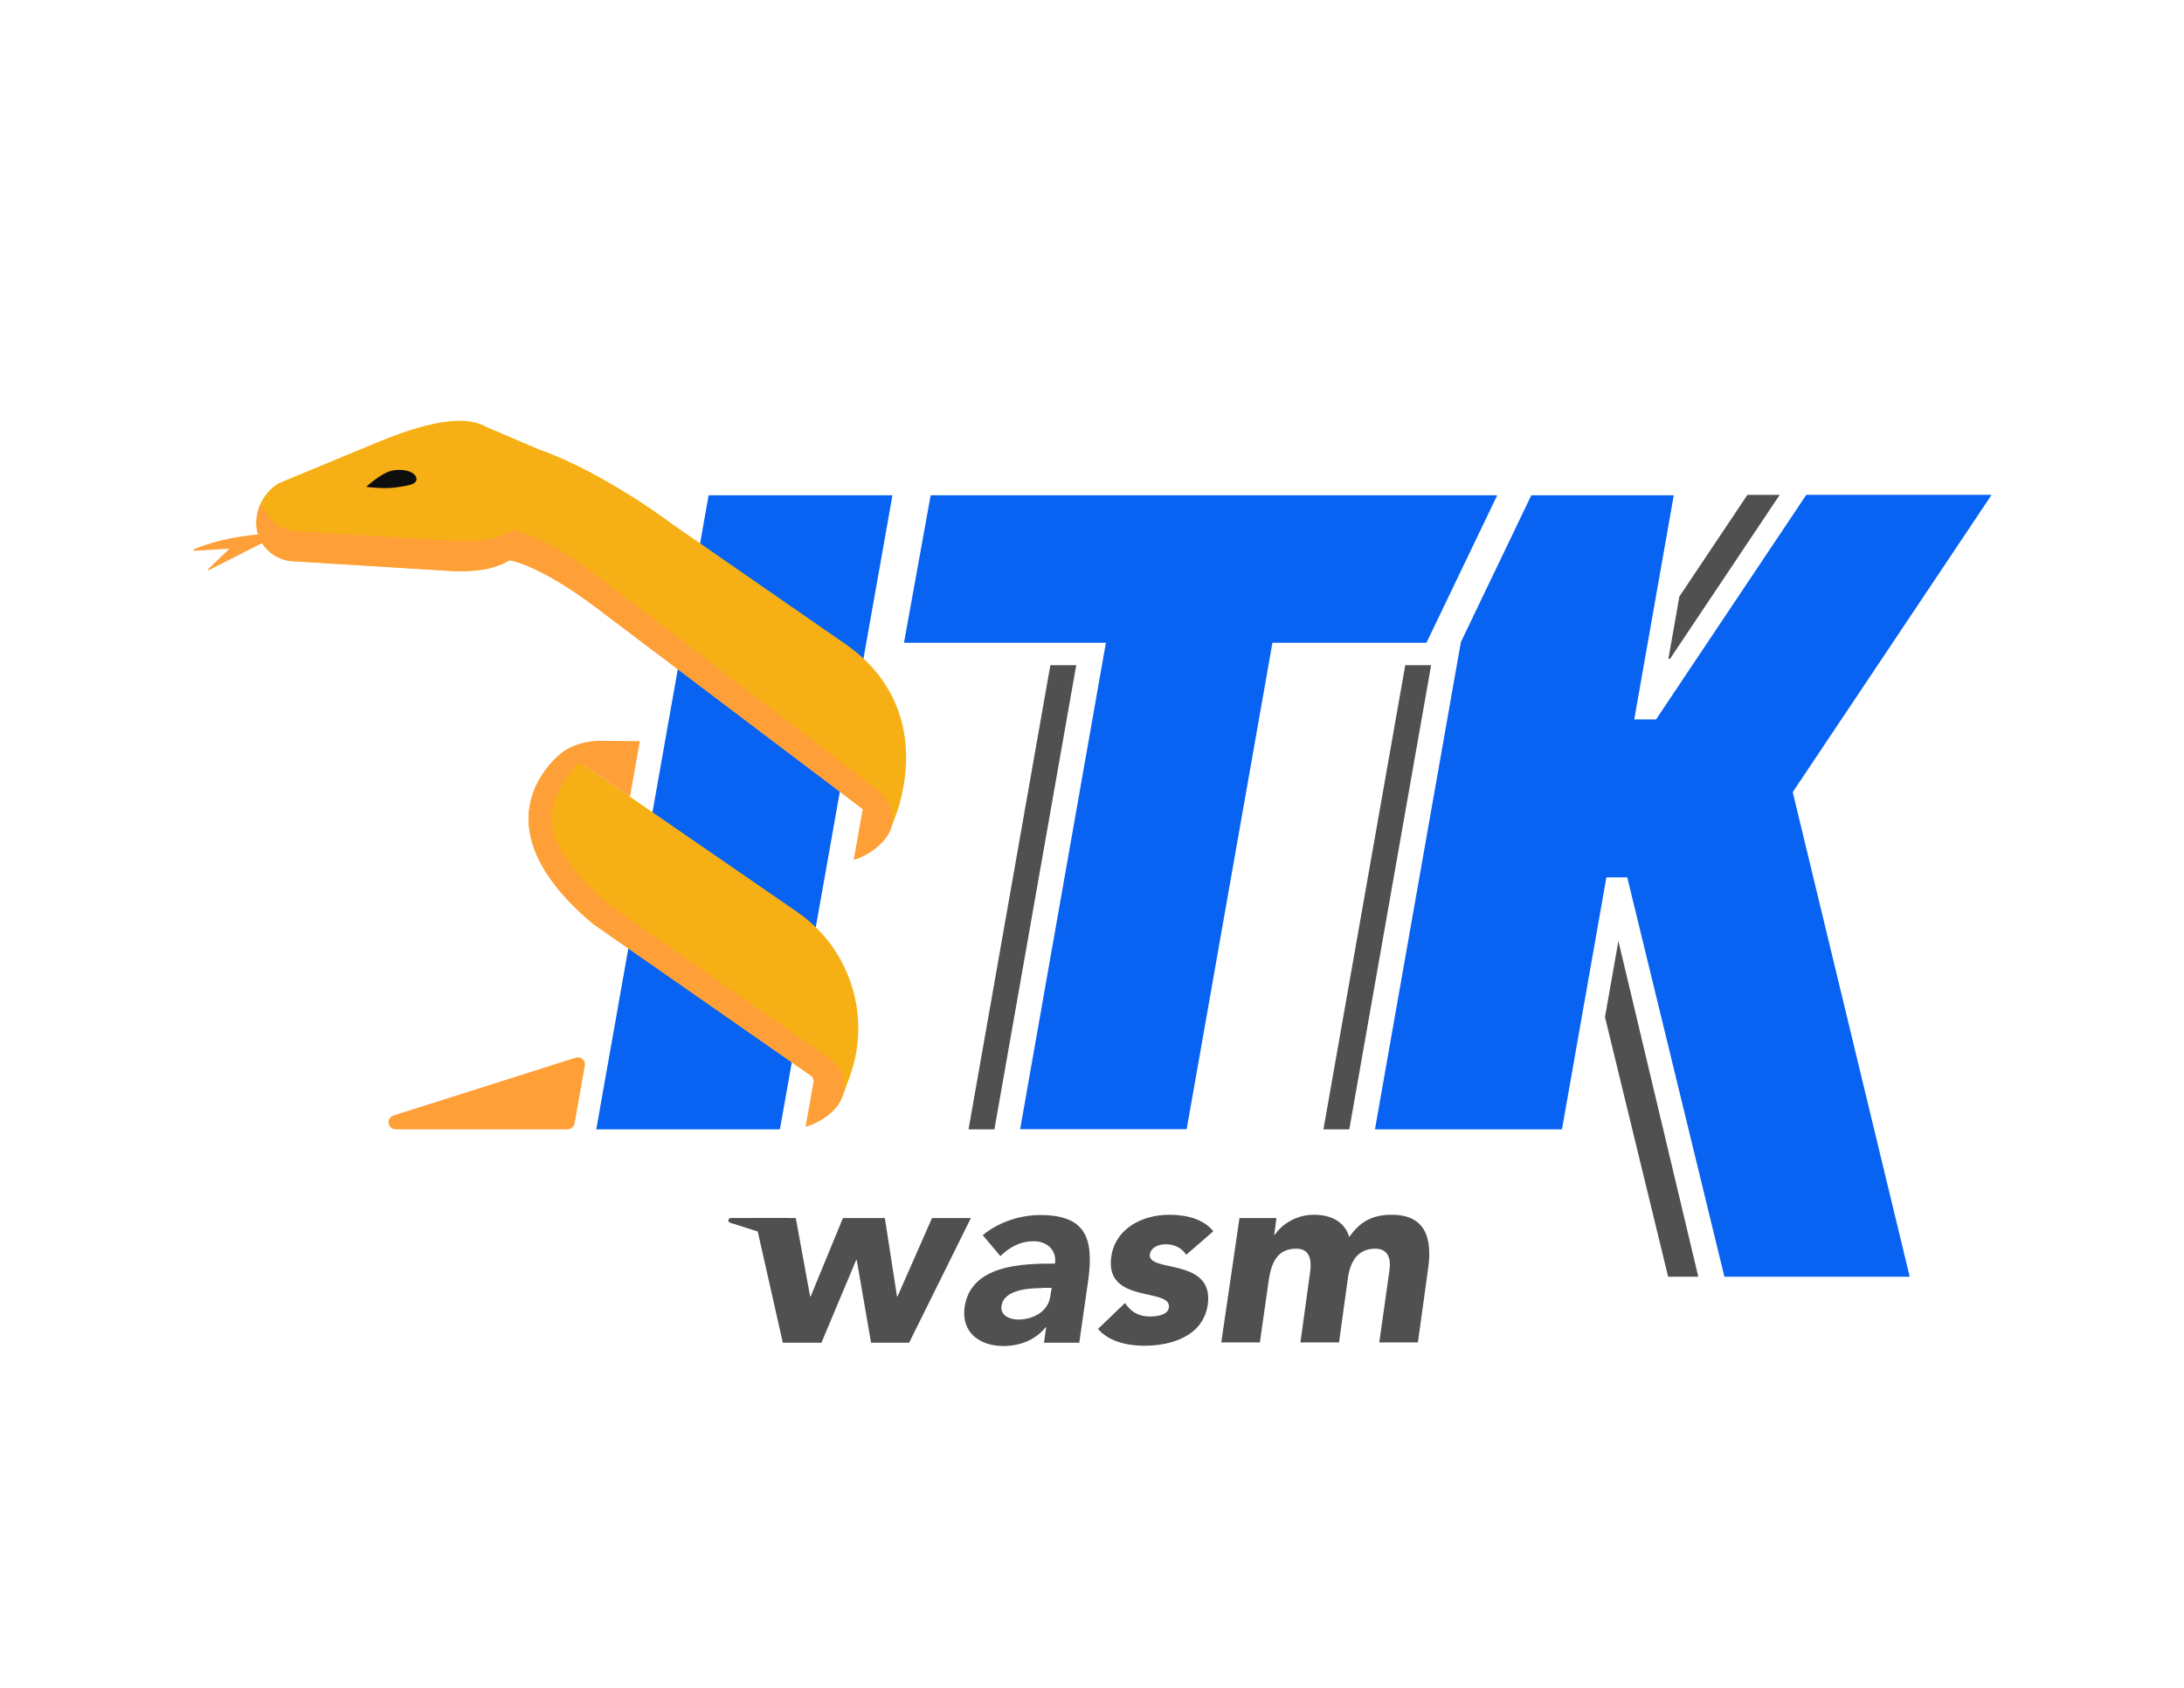 <?xml version="1.0" encoding="UTF-8"?>
<svg id="Layer_1" data-name="Layer 1" xmlns="http://www.w3.org/2000/svg" viewBox="0 0 792 612">
  <defs>
    <style>
      .cls-1 {
        fill: #505050;
      }

      .cls-1, .cls-2, .cls-3, .cls-4, .cls-5 {
        stroke-width: 0px;
      }

      .cls-2 {
        fill: #ff9f38;
      }

      .cls-3 {
        fill: #f6b015;
      }

      .cls-4 {
        fill: #0863f2;
      }

      .cls-5 {
        fill: #0e0e0e;
      }
    </style>
  </defs>
  <rect width="100%" height="100%" fill="none"/>
  <g>
    <path class="cls-1" d="M273.68,441.66h14.9l5.2,28.4h.2l11.7-28.4h15.2l4.4,28.4h.2l12.5-28.4h14.1l-22.4,45.2h-13.8l-5.2-30h-.2l-12.6,30h-14l-10.2-45.2Z"/>
    <path class="cls-1" d="M379.38,481.26h-.2c-3.8,4.8-9.7,6.8-15.3,6.8-8.5,0-15.3-4.8-14.1-14,2.2-15.6,21.2-15.9,32.8-15.9.7-4.9-2.9-8.1-7.7-8.1s-8.6,2-12.1,5.4l-6.4-7.6c5.8-4.8,13.6-7.3,20.9-7.3,16.3,0,19.4,8.3,17.4,23.3l-3.3,23h-12.8l.8-5.6ZM377.88,467.06c-4.3,0-13.9.4-14.7,6.5-.5,3.3,2.9,4.9,6,4.9,5.5,0,11-2.9,11.7-8.5l.5-3h-3.5v.1Z"/>
    <path class="cls-1" d="M430.18,454.96c-1.7-2.5-4.2-3.8-7.5-3.8-2.3,0-5.3,1-5.7,3.7-.9,6.7,23.4,1,21,18.2-1.7,11.5-13.3,14.9-23,14.9-6.3,0-13-1.6-16.8-6.1l9.8-9.4c2.1,3.2,4.9,4.9,9.1,4.9,3.2,0,6.5-.8,6.8-3.3,1-7.3-23.3-1.1-20.9-18.3,1.5-10.6,11.6-15.3,21.1-15.3,6,0,12.4,1.5,15.9,6l-9.8,8.5Z"/>
    <path class="cls-1" d="M449.48,441.66h13.4l-.8,6.1h.2c2.3-3.5,7.4-7.3,14.2-7.3,6.3,0,11.2,2.6,12.8,8.1,4-5.8,8.7-8.1,15.4-8.1,12.3,0,14.8,8.6,13.2,19.6l-3.7,26.7h-14l3.7-26.3c.6-4.2-.6-7.7-5.1-7.7-6.4,0-9,4.6-9.9,10.1l-3.3,23.9h-14l3.3-23.9c.5-3.3,1.6-10.1-4.8-10.1-7.3,0-9.1,5.7-10,11.5l-3.2,22.5h-14l6.6-45.1Z"/>
  </g>
  <polygon class="cls-4" points="256.97 179.58 216.23 409.49 282.82 409.49 323.64 179.58 256.97 179.58"/>
  <path class="cls-2" d="M208.76,383.51l-66.06,20.96c-1.29.41-2.05,1.76-1.72,3.07h0c.29,1.15,1.32,1.95,2.5,1.95h62.35c1.25,0,2.32-.9,2.53-2.13l3.71-20.96c.34-1.91-1.47-3.49-3.31-2.9Z"/>
  <polygon class="cls-1" points="351.23 409.49 360.61 409.49 390.28 241.19 380.9 241.19 351.23 409.49"/>
  <polygon class="cls-1" points="479.93 409.49 489.31 409.49 518.98 241.19 509.6 241.19 479.93 409.49"/>
  <polygon class="cls-1" points="586.89 341.21 582.03 368.79 604.93 462.92 615.86 462.92 586.89 341.21"/>
  <polygon class="cls-1" points="645.39 179.43 633.68 179.43 609 216.31 605.03 238.87 605.62 238.87 645.39 179.43"/>
  <polygon class="cls-4" points="542.95 179.58 337.49 179.58 327.82 233.06 401.04 233.06 369.94 409.44 430.33 409.44 461.43 233.06 517.29 233.06 542.95 179.58"/>
  <path class="cls-3" d="M204.5,272.38l85.34,58.81c18.7,13.38,26.18,37.57,18.3,59.17l-2.75,7.54-90.39-62.96c-45.4-38.17-10.5-62.56-10.5-62.56Z"/>
  <polygon class="cls-4" points="722.23 179.42 655.03 179.42 600.55 260.85 592.64 260.85 606.97 179.58 555.31 179.58 529.77 232.81 498.61 409.49 566.43 409.49 582.54 318.12 590.1 318.12 625.33 462.92 692.53 462.92 650.11 287.22 722.23 179.42"/>
  <path class="cls-2" d="M70.98,199.67l12.24-.72-7.41,7.1c-.82.79-.67.97.34.45,6.32-3.25,26.13-13.18,26.13-13.18-8.49.13-20.69,1.23-31.47,5.65-1.06.43-.97.77.16.7Z"/>
  <path class="cls-3" d="M307.41,234.1l-63.81-44.2s-24.38-18.53-48.1-26.93c-.01,0-19.12-8.14-19.12-8.14h0c-9.72-5.76-28.01.72-40.94,6.14,0,0-34.29,14.22-34.29,14.22-5.25,3.14-8.38,8.88-8.16,15,0,.05,0,.1,0,.15.29,6.65,5.45,12.07,12.03,13.06l59.41,3.67c7.69.19,14.21-.35,20.33-3.92h0s10.29,1.21,31.46,17.17h0s106.64,80.43,106.64,80.43c.04.03.1.01.12-.04l2.72-7.44c7.39-24.65.4-45.79-18.3-59.17Z"/>
  <path class="cls-2" d="M318.48,286.59l-100.97-77.16h0c-21.17-15.97-31.46-17.17-31.46-17.17-6.12,3.58-12.51,4.1-20.33,3.92l-59.41-3.67c-5.64-.84-10.22-4.95-11.61-10.29-1.2,2.44-1.82,5.18-1.71,7.99,0,.05,0,.1,0,.15.28,6.44,5.14,11.74,11.42,12.95.4.08.81.12,1.22.14l58.8,3.63c7.46.21,14.21-.35,20.33-3.92,0,0,10.29,1.21,31.46,17.17h0s96.64,73.06,96.64,73.06l-3.27,18.4c5.72-1.7,11.38-6.07,13.31-10.8,0,0,.02-.04.05-.13,1.71-5.22-.12-10.94-4.49-14.28Z"/>
  <path class="cls-5" d="M132.82,176.53s5.73-5.41,9.96-6.02,7.92.74,8.24,2.99c.32,2.26-3.4,2.65-7.63,3.26-4.24.61-10.57-.23-10.57-.23Z"/>
  <path class="cls-2" d="M300.96,383.88l-79.52-55.39c-10.94-9.2-17.21-17.59-20.44-25.04-1.86-6.14-1.65-15.27,8.02-25.99.81-.79,1.67-.81,3.57.5h0s15.87,10.93,15.87,10.93l3.57-20.15-14.29-.12c-8.42,0-13.24,3.76-13.24,3.76,0,0-34.9,24.39,10.5,62.56l78.95,55c.81.56,1.21,1.54,1.04,2.51l-2.86,16.12c5.72-1.7,11.44-5.71,13.25-10.67,1.88-5.13.06-10.89-4.42-14.01Z"/>
  <path class="cls-1" d="M286.88,450.37l-22.15-7.03c-.43-.14-.69-.59-.58-1.03h0c.1-.38.44-.66.84-.66h20.9c.42,0,.78.3.85.71l1.25,7.03c.11.64-.49,1.17-1.11.97Z"/>
</svg>

